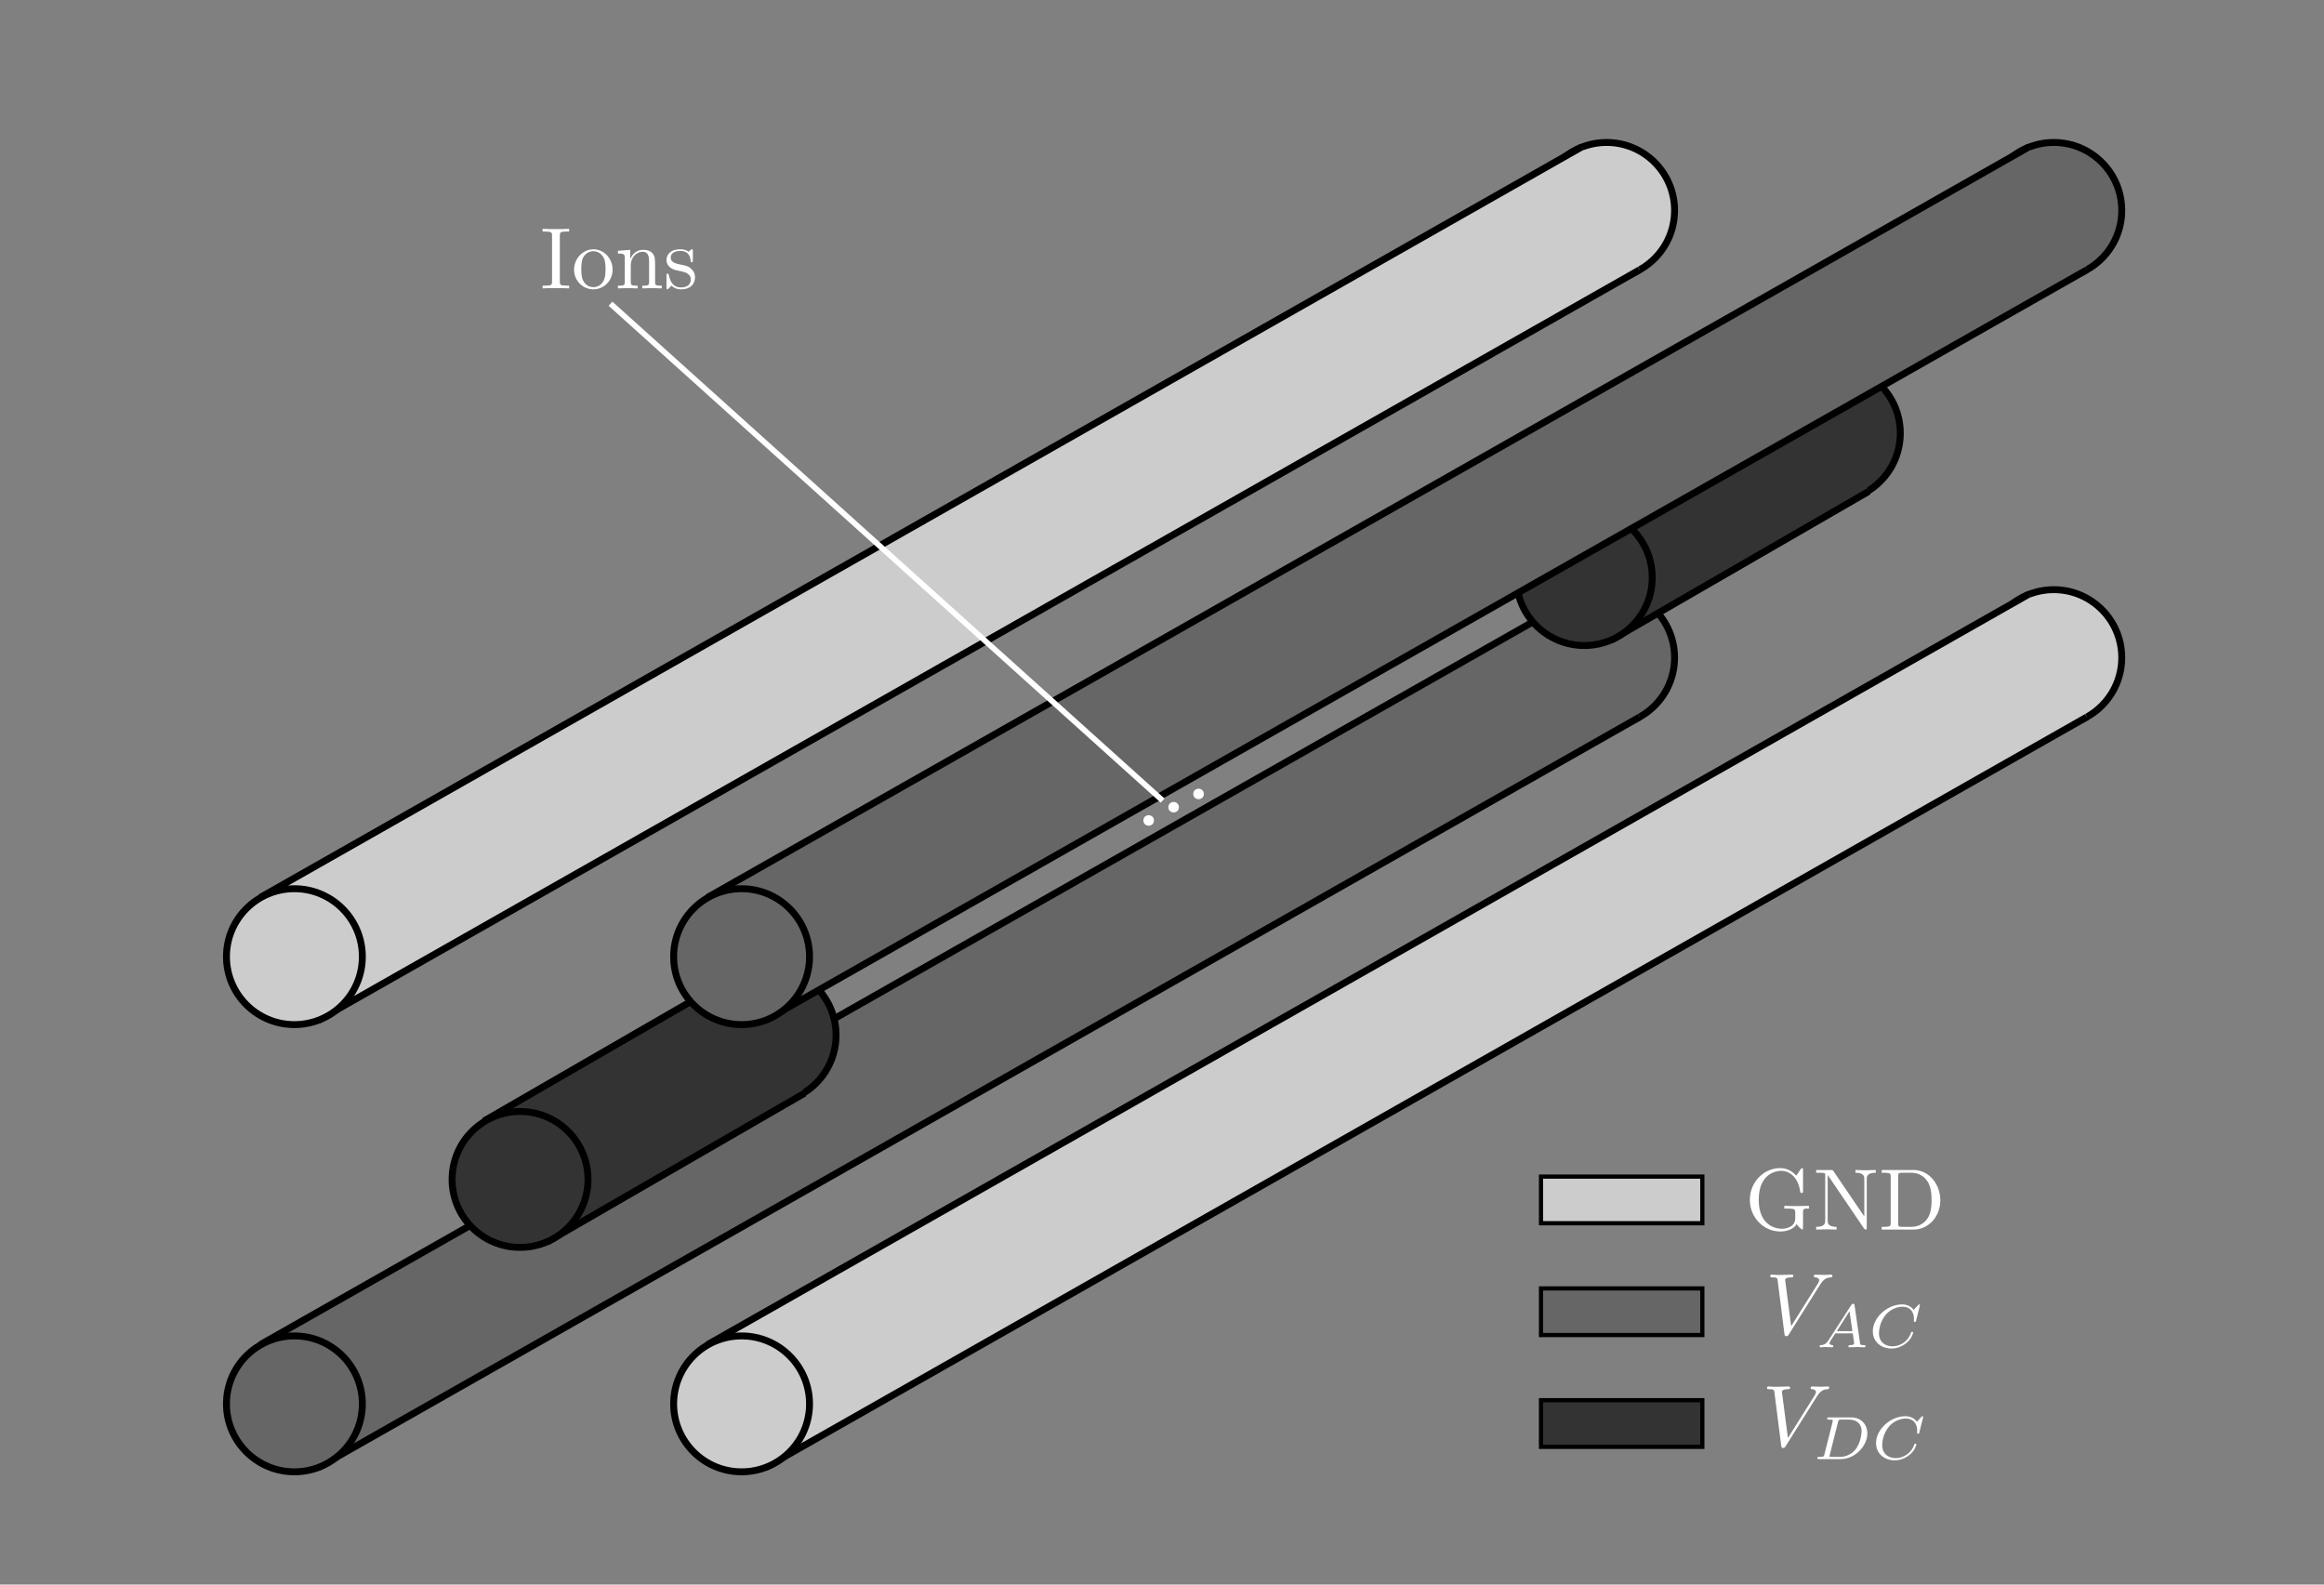 <?xml version="1.0" encoding="UTF-8" standalone="no"?>
<!-- Created with Inkscape (http://www.inkscape.org/) -->

<svg
   width="110mm"
   height="75mm"
   viewBox="0 0 110 75"
   version="1.1"
   id="svg5771"
   inkscape:version="1.1.1 (3bf5ae0d25, 2021-09-20)"
   sodipodi:docname="RF_Trap.svg"
   xmlns:inkscape="http://www.inkscape.org/namespaces/inkscape"
   xmlns:sodipodi="http://sodipodi.sourceforge.net/DTD/sodipodi-0.dtd"
   xmlns:xlink="http://www.w3.org/1999/xlink"
   xmlns="http://www.w3.org/2000/svg"
   xmlns:svg="http://www.w3.org/2000/svg">
  <rect x="0" y="0" width="110" height="75" fill="#808080" stroke="none"/>
  <sodipodi:namedview
     id="namedview5773"
     pagecolor="#303030"
     bordercolor="#ffffff"
     borderopacity="1"
     inkscape:pageshadow="0"
     inkscape:pageopacity="0"
     inkscape:pagecheckerboard="1"
     inkscape:document-units="mm"
     showgrid="false"
     inkscape:zoom="9.2363636"
     inkscape:cx="337.41634"
     inkscape:cy="217.67224"
     inkscape:window-width="3840"
     inkscape:window-height="2131"
     inkscape:window-x="1920"
     inkscape:window-y="0"
     inkscape:window-maximized="1"
     inkscape:current-layer="layer1"
     inkscape:snap-bbox="true"
     inkscape:snap-bbox-midpoints="true"
     inkscape:snap-object-midpoints="true"
     inkscape:object-paths="true" />
  <defs
     id="defs5768">
    <inkscape:path-effect
       effect="fill_between_many"
       method="originald"
       linkedpaths="#path13372-1-6-1-8-9-7-9,0,1|#path13372-1-6-1-8-9-7,0,1"
       id="path-effect20340"
       is_visible="true"
       lpeversion="0"
       join="true"
       close="true"
       autoreverse="true"
       applied="false" />
    <inkscape:path-effect
       effect="fill_between_many"
       method="originald"
       linkedpaths="#path13372-1-6,0,1|#path13372-1,0,1"
       id="path-effect20267"
       is_visible="true"
       lpeversion="0"
       join="true"
       close="true"
       autoreverse="true"
       applied="false" />
    <inkscape:path-effect
       effect="fill_between_many"
       method="originald"
       linkedpaths="#path13372-1-6-1-8,0,1|#path13372-1-6-1-8-8,0,1"
       id="path-effect20263"
       is_visible="true"
       lpeversion="0"
       join="true"
       close="true"
       autoreverse="true"
       applied="false" />
    <inkscape:path-effect
       effect="fill_between_many"
       method="originald"
       linkedpaths="#path13372-1-6,0,1|#path13372-1,0,1"
       id="path-effect20259"
       is_visible="true"
       lpeversion="0"
       join="true"
       close="true"
       autoreverse="true"
       applied="false" />
    <inkscape:path-effect
       effect="fill_between_many"
       method="originald"
       linkedpaths="#path13372-1-6-1-8,0,1|#path13372-1-6-1-8-8,0,1"
       id="path-effect20255"
       is_visible="true"
       lpeversion="0"
       join="true"
       close="true"
       autoreverse="true"
       applied="false" />
    <inkscape:path-effect
       effect="fill_between_many"
       method="originald"
       linkedpaths="#path13372-1-6,0,1|#path13372-1,0,1"
       id="path-effect20137"
       is_visible="true"
       lpeversion="0"
       join="true"
       close="true"
       autoreverse="true"
       applied="false" />
    <inkscape:path-effect
       effect="fill_between_many"
       method="originald"
       linkedpaths="#path13372-1-6-1-8,0,1|#path13372-1-6-1-8-8,0,1"
       id="path-effect20133"
       is_visible="true"
       lpeversion="0"
       join="true"
       close="true"
       autoreverse="true"
       applied="false" />
    <inkscape:path-effect
       effect="fill_between_many"
       method="originald"
       linkedpaths="#path13372-1-6,0,1|#path13372-1,0,1"
       id="path-effect18936"
       is_visible="true"
       lpeversion="0"
       join="true"
       close="true"
       autoreverse="true"
       applied="false" />
    <inkscape:path-effect
       effect="fill_between_many"
       method="originald"
       linkedpaths="#path13372-1-6,0,1|#path13372-1,0,1"
       id="path-effect17766"
       is_visible="true"
       lpeversion="0"
       join="true"
       close="true"
       autoreverse="true"
       applied="false" />
    <inkscape:path-effect
       effect="fill_between_many"
       method="originald"
       linkedpaths="#path13372-1-6,0,1|#path13372-1,0,1"
       id="path-effect17762"
       is_visible="true"
       lpeversion="0"
       join="true"
       close="true"
       autoreverse="true"
       applied="false" />
    <inkscape:path-effect
       effect="fill_between_many"
       method="originald"
       linkedpaths="#path13372-1-6,0,1|#path13372-1,0,1"
       id="path-effect17758"
       is_visible="true"
       lpeversion="0"
       join="true"
       close="true"
       autoreverse="true"
       applied="false" />
    <inkscape:path-effect
       effect="fill_between_many"
       method="originald"
       linkedpaths="#path13372-1-6,0,1|#path13372-1,0,1"
       id="path-effect17754"
       is_visible="true"
       lpeversion="0"
       join="true"
       close="true"
       autoreverse="true"
       applied="false" />
    <inkscape:path-effect
       effect="fill_between_many"
       method="originald"
       linkedpaths="#path13372-1-6,0,1|#path13372-1,0,1"
       id="path-effect17750"
       is_visible="true"
       lpeversion="0"
       join="true"
       close="true"
       autoreverse="true"
       applied="false" />
    <inkscape:path-effect
       effect="fill_between_many"
       method="originald"
       linkedpaths="#path13372-1-6,0,1|#path13372-1,0,1"
       id="path-effect17746"
       is_visible="true"
       lpeversion="0"
       join="true"
       close="true"
       autoreverse="true"
       applied="false" />
    <inkscape:path-effect
       effect="fill_between_many"
       method="originald"
       linkedpaths="#path13372-1-6,0,1|#path13372-1,0,1"
       id="path-effect17742"
       is_visible="true"
       lpeversion="0"
       join="true"
       close="true"
       autoreverse="true"
       applied="false" />
    <inkscape:path-effect
       effect="fill_between_many"
       method="originald"
       linkedpaths="#path13372-1-6,0,1|#path13372-1,0,1"
       id="path-effect17738"
       is_visible="true"
       lpeversion="0"
       join="true"
       close="true"
       autoreverse="true"
       applied="false" />
    <inkscape:path-effect
       effect="fill_between_many"
       method="originald"
       linkedpaths="#path13372-1-6,0,1|#path13372-1,0,1"
       id="path-effect17406"
       is_visible="true"
       lpeversion="0"
       join="true"
       close="true"
       autoreverse="true"
       applied="false" />
    <inkscape:path-effect
       effect="fill_between_many"
       method="originald"
       linkedpaths="#path13372-1-6,0,1|#path13372-1,0,1"
       id="path-effect17402"
       is_visible="true"
       lpeversion="0"
       join="true"
       close="true"
       autoreverse="true"
       applied="false" />
    <inkscape:path-effect
       effect="fill_between_many"
       method="originald"
       linkedpaths="#path13372-1-6,0,1|#path13372-1,0,1"
       id="path-effect17398"
       is_visible="true"
       lpeversion="0"
       join="true"
       close="true"
       autoreverse="true"
       applied="false" />
    <inkscape:path-effect
       effect="fill_between_many"
       method="originald"
       linkedpaths="#path13372-1-6,0,1|#path13372-1,0,1"
       id="path-effect17394"
       is_visible="true"
       lpeversion="0"
       join="true"
       close="true"
       autoreverse="true"
       applied="false" />
    <inkscape:path-effect
       effect="fill_between_many"
       method="originald"
       linkedpaths="#path13372-1-6,0,1|#path13372-1,0,1"
       id="path-effect16496"
       is_visible="true"
       lpeversion="0"
       join="true"
       close="true"
       autoreverse="true"
       applied="false" />
    <inkscape:path-effect
       effect="fill_between_many"
       method="originald"
       linkedpaths="#path13372-1-6,0,1|#path13372-1,0,1"
       id="path-effect16492"
       is_visible="true"
       lpeversion="0"
       join="true"
       close="true"
       autoreverse="true"
       applied="false" />
    <inkscape:path-effect
       effect="fill_between_many"
       method="originald"
       linkedpaths="#path13372-1-6,0,1|#path13372-1,0,1"
       id="path-effect16393"
       is_visible="true"
       lpeversion="0"
       join="true"
       close="true"
       autoreverse="true"
       applied="false" />
    <inkscape:path-effect
       effect="fill_between_many"
       method="originald"
       linkedpaths="#path13372,0,1|#path13372-1,0,1"
       id="path-effect13714"
       is_visible="true"
       lpeversion="0"
       join="true"
       close="true"
       autoreverse="true"
       applied="false" />
    <inkscape:path-effect
       effect="fill_between_many"
       method="originald"
       linkedpaths="#path13372-1-6,0,1|#path13372-1,0,1"
       id="path-effect16295"
       is_visible="true"
       lpeversion="0"
       join="true"
       close="true"
       autoreverse="true"
       applied="false" />
    <inkscape:path-effect
       effect="fill_between_many"
       method="originald"
       linkedpaths="#path13372-1-6-1-8,0,1|#path13372-1-6-1-8-8,0,1"
       id="path-effect19312"
       is_visible="true"
       lpeversion="0"
       join="true"
       close="true"
       autoreverse="true"
       applied="false" />
    <inkscape:path-effect
       effect="fill_between_many"
       method="originald"
       linkedpaths="#path13372-1-6-1-8-9-7-9,0,1|#path13372-1-6-1-8-9-7,0,1"
       id="path-effect20000"
       is_visible="true"
       lpeversion="0"
       join="true"
       close="true"
       autoreverse="true"
       applied="false" />
    <g
       id="g3201">
      <symbol
         overflow="visible"
         id="symbol9221">
        <path
           style="stroke:none;"
           d=""
           id="path991" />
      </symbol>
      <symbol
         overflow="visible"
         id="symbol8127">
        <path
           style="stroke:none;"
           d="M 6.266 -5.672 C 6.75 -6.453 7.172 -6.484 7.531 -6.5 C 7.656 -6.516 7.672 -6.672 7.672 -6.688 C 7.672 -6.766 7.609 -6.812 7.531 -6.812 C 7.281 -6.812 6.984 -6.781 6.719 -6.781 C 6.391 -6.781 6.047 -6.812 5.734 -6.812 C 5.672 -6.812 5.547 -6.812 5.547 -6.625 C 5.547 -6.516 5.625 -6.5 5.703 -6.5 C 5.969 -6.484 6.156 -6.375 6.156 -6.172 C 6.156 -6.016 6.016 -5.797 6.016 -5.797 L 2.953 -0.922 L 2.266 -6.203 C 2.266 -6.375 2.5 -6.5 2.953 -6.5 C 3.094 -6.5 3.203 -6.5 3.203 -6.703 C 3.203 -6.781 3.125 -6.812 3.078 -6.812 C 2.672 -6.812 2.25 -6.781 1.828 -6.781 C 1.656 -6.781 1.469 -6.781 1.281 -6.781 C 1.109 -6.781 0.922 -6.812 0.75 -6.812 C 0.672 -6.812 0.562 -6.812 0.562 -6.625 C 0.562 -6.5 0.641 -6.5 0.812 -6.5 C 1.359 -6.5 1.375 -6.406 1.406 -6.156 L 2.188 -0.016 C 2.219 0.188 2.266 0.219 2.391 0.219 C 2.547 0.219 2.594 0.172 2.672 0.047 Z M 6.266 -5.672 "
           id="path4199" />
      </symbol>
      <symbol
         overflow="visible"
         id="symbol7871">
        <path
           style="stroke:none;"
           d=""
           id="path6132" />
      </symbol>
      <symbol
         overflow="visible"
         id="symbol6727">
        <path
           style="stroke:none;"
           d="M 1.312 -0.547 C 1.266 -0.312 1.25 -0.25 0.703 -0.25 C 0.578 -0.25 0.5 -0.25 0.5 -0.094 C 0.5 0 0.578 0 0.703 0 L 3.188 0 C 4.734 0 6.219 -1.422 6.219 -2.938 C 6.219 -3.953 5.516 -4.766 4.391 -4.766 L 1.844 -4.766 C 1.703 -4.766 1.625 -4.766 1.625 -4.609 C 1.625 -4.516 1.703 -4.516 1.859 -4.516 C 1.969 -4.516 2 -4.516 2.125 -4.5 C 2.266 -4.484 2.266 -4.469 2.266 -4.391 C 2.266 -4.391 2.266 -4.344 2.25 -4.25 Z M 2.875 -4.266 C 2.938 -4.484 2.938 -4.516 3.234 -4.516 L 4.125 -4.516 C 4.906 -4.516 5.562 -4.125 5.562 -3.172 C 5.562 -3.016 5.484 -1.812 4.797 -1.016 C 4.516 -0.703 3.922 -0.25 3.062 -0.25 L 2.125 -0.25 C 1.906 -0.25 1.891 -0.266 1.891 -0.328 C 1.891 -0.328 1.891 -0.359 1.922 -0.469 Z M 2.875 -4.266 "
           id="path9897" />
      </symbol>
      <symbol
         overflow="visible"
         id="symbol9220">
        <path
           style="stroke:none;"
           d="M 5.875 -4.812 C 5.875 -4.844 5.859 -4.906 5.781 -4.906 C 5.734 -4.906 5.719 -4.891 5.656 -4.812 L 5.156 -4.281 C 5.094 -4.359 4.703 -4.906 3.844 -4.906 C 2.141 -4.906 0.484 -3.406 0.484 -1.828 C 0.484 -0.688 1.375 0.141 2.625 0.141 C 3 0.141 3.672 0.062 4.391 -0.547 C 4.938 -1.016 5.094 -1.609 5.094 -1.672 C 5.094 -1.766 5.016 -1.766 4.969 -1.766 C 4.891 -1.766 4.875 -1.734 4.844 -1.656 C 4.562 -0.703 3.594 -0.109 2.75 -0.109 C 2 -0.109 1.188 -0.516 1.188 -1.609 C 1.188 -1.812 1.234 -2.906 2.031 -3.797 C 2.516 -4.328 3.25 -4.641 3.906 -4.641 C 4.719 -4.641 5.188 -4.062 5.188 -3.281 C 5.188 -3.094 5.172 -3.031 5.172 -3 C 5.172 -2.906 5.266 -2.906 5.297 -2.906 C 5.406 -2.906 5.406 -2.922 5.438 -3.062 Z M 5.875 -4.812 "
           id="path3304" />
      </symbol>
    </g>
    <g
       id="g2936">
      <symbol
         overflow="visible"
         id="symbol7691">
        <path
           style="stroke:none;"
           d=""
           id="path1320" />
      </symbol>
      <symbol
         overflow="visible"
         id="symbol1563">
        <path
           style="stroke:none;"
           d="M 6.266 -5.672 C 6.75 -6.453 7.172 -6.484 7.531 -6.5 C 7.656 -6.516 7.672 -6.672 7.672 -6.688 C 7.672 -6.766 7.609 -6.812 7.531 -6.812 C 7.281 -6.812 6.984 -6.781 6.719 -6.781 C 6.391 -6.781 6.047 -6.812 5.734 -6.812 C 5.672 -6.812 5.547 -6.812 5.547 -6.625 C 5.547 -6.516 5.625 -6.5 5.703 -6.5 C 5.969 -6.484 6.156 -6.375 6.156 -6.172 C 6.156 -6.016 6.016 -5.797 6.016 -5.797 L 2.953 -0.922 L 2.266 -6.203 C 2.266 -6.375 2.5 -6.5 2.953 -6.5 C 3.094 -6.5 3.203 -6.5 3.203 -6.703 C 3.203 -6.781 3.125 -6.812 3.078 -6.812 C 2.672 -6.812 2.25 -6.781 1.828 -6.781 C 1.656 -6.781 1.469 -6.781 1.281 -6.781 C 1.109 -6.781 0.922 -6.812 0.75 -6.812 C 0.672 -6.812 0.562 -6.812 0.562 -6.625 C 0.562 -6.5 0.641 -6.5 0.812 -6.5 C 1.359 -6.5 1.375 -6.406 1.406 -6.156 L 2.188 -0.016 C 2.219 0.188 2.266 0.219 2.391 0.219 C 2.547 0.219 2.594 0.172 2.672 0.047 Z M 6.266 -5.672 "
           id="path412" />
      </symbol>
      <symbol
         overflow="visible"
         id="symbol3314">
        <path
           style="stroke:none;"
           d=""
           id="path4948" />
      </symbol>
      <symbol
         overflow="visible"
         id="symbol8338">
        <path
           style="stroke:none;"
           d="M 1.438 -0.844 C 1.188 -0.453 0.969 -0.281 0.562 -0.25 C 0.484 -0.25 0.391 -0.25 0.391 -0.109 C 0.391 -0.031 0.453 0 0.5 0 C 0.672 0 0.906 -0.031 1.094 -0.031 C 1.312 -0.031 1.609 0 1.812 0 C 1.844 0 1.953 0 1.953 -0.156 C 1.953 -0.25 1.859 -0.25 1.828 -0.25 C 1.781 -0.266 1.531 -0.266 1.531 -0.453 C 1.531 -0.547 1.594 -0.656 1.625 -0.719 L 2.188 -1.594 L 4.188 -1.594 L 4.344 -0.438 C 4.328 -0.359 4.281 -0.25 3.875 -0.25 C 3.781 -0.25 3.688 -0.25 3.688 -0.094 C 3.688 -0.062 3.703 0 3.797 0 C 4 0 4.5 -0.031 4.703 -0.031 C 4.828 -0.031 4.984 -0.016 5.109 -0.016 C 5.234 -0.016 5.375 0 5.5 0 C 5.594 0 5.641 -0.062 5.641 -0.141 C 5.641 -0.25 5.562 -0.25 5.453 -0.25 C 5.047 -0.25 5.031 -0.312 5.016 -0.469 L 4.391 -4.781 C 4.375 -4.922 4.359 -4.969 4.234 -4.969 C 4.094 -4.969 4.062 -4.906 4 -4.812 Z M 2.359 -1.844 L 3.812 -4.125 L 4.141 -1.844 Z M 2.359 -1.844 "
           id="path8192" />
      </symbol>
      <symbol
         overflow="visible"
         id="symbol5113">
        <path
           style="stroke:none;"
           d="M 5.875 -4.812 C 5.875 -4.844 5.859 -4.906 5.781 -4.906 C 5.734 -4.906 5.719 -4.891 5.656 -4.812 L 5.156 -4.281 C 5.094 -4.359 4.703 -4.906 3.844 -4.906 C 2.141 -4.906 0.484 -3.406 0.484 -1.828 C 0.484 -0.688 1.375 0.141 2.625 0.141 C 3 0.141 3.672 0.062 4.391 -0.547 C 4.938 -1.016 5.094 -1.609 5.094 -1.672 C 5.094 -1.766 5.016 -1.766 4.969 -1.766 C 4.891 -1.766 4.875 -1.734 4.844 -1.656 C 4.562 -0.703 3.594 -0.109 2.75 -0.109 C 2 -0.109 1.188 -0.516 1.188 -1.609 C 1.188 -1.812 1.234 -2.906 2.031 -3.797 C 2.516 -4.328 3.25 -4.641 3.906 -4.641 C 4.719 -4.641 5.188 -4.062 5.188 -3.281 C 5.188 -3.094 5.172 -3.031 5.172 -3 C 5.172 -2.906 5.266 -2.906 5.297 -2.906 C 5.406 -2.906 5.406 -2.922 5.438 -3.062 Z M 5.875 -4.812 "
           id="path1889" />
      </symbol>
    </g>
    <g
       id="g3189">
      <symbol
         overflow="visible"
         id="symbol6998">
        <path
           style="stroke:none;"
           d=""
           id="path641" />
      </symbol>
      <symbol
         overflow="visible"
         id="symbol9158">
        <path
           style="stroke:none;"
           d="M 5.906 -0.625 C 6.047 -0.406 6.438 -0.016 6.547 -0.016 C 6.641 -0.016 6.641 -0.094 6.641 -0.234 L 6.641 -1.969 C 6.641 -2.359 6.672 -2.406 7.328 -2.406 L 7.328 -2.719 C 6.953 -2.719 6.406 -2.688 6.109 -2.688 C 5.719 -2.688 4.859 -2.688 4.5 -2.719 L 4.5 -2.406 L 4.828 -2.406 C 5.719 -2.406 5.75 -2.297 5.75 -1.938 L 5.75 -1.297 C 5.75 -0.172 4.484 -0.094 4.203 -0.094 C 3.562 -0.094 1.578 -0.438 1.578 -3.406 C 1.578 -6.391 3.547 -6.719 4.141 -6.719 C 5.219 -6.719 6.125 -5.828 6.312 -4.359 C 6.344 -4.219 6.344 -4.188 6.484 -4.188 C 6.641 -4.188 6.641 -4.219 6.641 -4.422 L 6.641 -6.781 C 6.641 -6.953 6.641 -7.031 6.531 -7.031 C 6.484 -7.031 6.453 -7.031 6.375 -6.906 L 5.875 -6.172 C 5.547 -6.484 5.016 -7.031 4.031 -7.031 C 2.172 -7.031 0.562 -5.453 0.562 -3.406 C 0.562 -1.359 2.156 0.219 4.047 0.219 C 4.781 0.219 5.578 -0.047 5.906 -0.625 Z M 5.906 -0.625 "
           id="path1915" />
      </symbol>
      <symbol
         overflow="visible"
         id="symbol9622">
        <path
           style="stroke:none;"
           d="M 2.312 -6.672 C 2.219 -6.797 2.219 -6.812 2.031 -6.812 L 0.328 -6.812 L 0.328 -6.5 L 0.625 -6.5 C 0.766 -6.5 0.969 -6.484 1.109 -6.484 C 1.344 -6.453 1.359 -6.438 1.359 -6.25 L 1.359 -1.047 C 1.359 -0.781 1.359 -0.312 0.328 -0.312 L 0.328 0 C 0.672 -0.016 1.172 -0.031 1.5 -0.031 C 1.828 -0.031 2.312 -0.016 2.656 0 L 2.656 -0.312 C 1.641 -0.312 1.641 -0.781 1.641 -1.047 L 1.641 -6.234 C 1.688 -6.188 1.688 -6.172 1.734 -6.109 L 5.797 -0.125 C 5.891 -0.016 5.906 0 5.969 0 C 6.109 0 6.109 -0.062 6.109 -0.266 L 6.109 -5.766 C 6.109 -6.031 6.109 -6.5 7.141 -6.5 L 7.141 -6.812 C 6.781 -6.797 6.297 -6.781 5.969 -6.781 C 5.641 -6.781 5.156 -6.797 4.812 -6.812 L 4.812 -6.5 C 5.828 -6.5 5.828 -6.031 5.828 -5.766 L 5.828 -1.5 Z M 2.312 -6.672 "
           id="path5568" />
      </symbol>
      <symbol
         overflow="visible"
         id="symbol9681">
        <path
           style="stroke:none;"
           d="M 0.344 -6.812 L 0.344 -6.5 L 0.594 -6.5 C 1.359 -6.5 1.375 -6.391 1.375 -6.031 L 1.375 -0.781 C 1.375 -0.422 1.359 -0.312 0.594 -0.312 L 0.344 -0.312 L 0.344 0 L 4 0 C 5.672 0 7.047 -1.469 7.047 -3.344 C 7.047 -5.25 5.703 -6.812 4 -6.812 Z M 2.719 -0.312 C 2.25 -0.312 2.234 -0.375 2.234 -0.703 L 2.234 -6.094 C 2.234 -6.438 2.25 -6.5 2.719 -6.5 L 3.719 -6.5 C 4.344 -6.5 5.031 -6.281 5.531 -5.578 C 5.969 -4.984 6.047 -4.125 6.047 -3.344 C 6.047 -2.25 5.859 -1.641 5.5 -1.156 C 5.297 -0.891 4.734 -0.312 3.734 -0.312 Z M 2.719 -0.312 "
           id="path5000" />
      </symbol>
    </g>
    <g
       id="g4836">
      <symbol
         overflow="visible"
         id="symbol6117">
        <path
           style="stroke:none;"
           d=""
           id="path5928" />
      </symbol>
      <symbol
         overflow="visible"
         id="symbol1372">
        <path
           style="stroke:none;"
           d="M 2.25 -6.031 C 2.25 -6.391 2.266 -6.5 3.062 -6.5 L 3.312 -6.5 L 3.312 -6.812 C 2.969 -6.781 2.188 -6.781 1.797 -6.781 C 1.422 -6.781 0.625 -6.781 0.281 -6.812 L 0.281 -6.5 L 0.531 -6.5 C 1.328 -6.5 1.359 -6.391 1.359 -6.031 L 1.359 -0.781 C 1.359 -0.422 1.328 -0.312 0.531 -0.312 L 0.281 -0.312 L 0.281 0 C 0.625 -0.031 1.422 -0.031 1.797 -0.031 C 2.188 -0.031 2.969 -0.031 3.312 0 L 3.312 -0.312 L 3.062 -0.312 C 2.266 -0.312 2.25 -0.422 2.25 -0.781 Z M 2.25 -6.031 "
           id="path4775" />
      </symbol>
      <symbol
         overflow="visible"
         id="symbol1012">
        <path
           style="stroke:none;"
           d="M 4.688 -2.141 C 4.688 -3.406 3.703 -4.469 2.5 -4.469 C 1.25 -4.469 0.281 -3.375 0.281 -2.141 C 0.281 -0.844 1.312 0.109 2.484 0.109 C 3.688 0.109 4.688 -0.875 4.688 -2.141 Z M 2.5 -0.141 C 2.062 -0.141 1.625 -0.344 1.359 -0.812 C 1.109 -1.25 1.109 -1.859 1.109 -2.219 C 1.109 -2.609 1.109 -3.141 1.344 -3.578 C 1.609 -4.031 2.078 -4.25 2.484 -4.25 C 2.922 -4.25 3.344 -4.031 3.609 -3.594 C 3.875 -3.172 3.875 -2.594 3.875 -2.219 C 3.875 -1.859 3.875 -1.312 3.656 -0.875 C 3.422 -0.422 2.984 -0.141 2.5 -0.141 Z M 2.5 -0.141 "
           id="path454" />
      </symbol>
      <symbol
         overflow="visible"
         id="symbol7525">
        <path
           style="stroke:none;"
           d="M 1.094 -3.422 L 1.094 -0.75 C 1.094 -0.312 0.984 -0.312 0.312 -0.312 L 0.312 0 C 0.672 -0.016 1.172 -0.031 1.453 -0.031 C 1.703 -0.031 2.219 -0.016 2.562 0 L 2.562 -0.312 C 1.891 -0.312 1.781 -0.312 1.781 -0.75 L 1.781 -2.594 C 1.781 -3.625 2.5 -4.188 3.125 -4.188 C 3.766 -4.188 3.875 -3.656 3.875 -3.078 L 3.875 -0.75 C 3.875 -0.312 3.766 -0.312 3.094 -0.312 L 3.094 0 C 3.438 -0.016 3.953 -0.031 4.219 -0.031 C 4.469 -0.031 5 -0.016 5.328 0 L 5.328 -0.312 C 4.812 -0.312 4.562 -0.312 4.562 -0.609 L 4.562 -2.516 C 4.562 -3.375 4.562 -3.672 4.25 -4.031 C 4.109 -4.203 3.781 -4.406 3.203 -4.406 C 2.469 -4.406 2 -3.984 1.719 -3.359 L 1.719 -4.406 L 0.312 -4.297 L 0.312 -3.984 C 1.016 -3.984 1.094 -3.922 1.094 -3.422 Z M 1.094 -3.422 "
           id="path1468" />
      </symbol>
      <symbol
         overflow="visible"
         id="symbol6103">
        <path
           style="stroke:none;"
           d="M 2.078 -1.938 C 2.297 -1.891 3.109 -1.734 3.109 -1.016 C 3.109 -0.516 2.766 -0.109 1.984 -0.109 C 1.141 -0.109 0.781 -0.672 0.594 -1.531 C 0.562 -1.656 0.562 -1.688 0.453 -1.688 C 0.328 -1.688 0.328 -1.625 0.328 -1.453 L 0.328 -0.125 C 0.328 0.047 0.328 0.109 0.438 0.109 C 0.484 0.109 0.5 0.094 0.688 -0.094 C 0.703 -0.109 0.703 -0.125 0.891 -0.312 C 1.328 0.094 1.781 0.109 1.984 0.109 C 3.125 0.109 3.594 -0.562 3.594 -1.281 C 3.594 -1.797 3.297 -2.109 3.172 -2.219 C 2.844 -2.547 2.453 -2.625 2.031 -2.703 C 1.469 -2.812 0.812 -2.938 0.812 -3.516 C 0.812 -3.875 1.062 -4.281 1.922 -4.281 C 3.016 -4.281 3.078 -3.375 3.094 -3.078 C 3.094 -2.984 3.188 -2.984 3.203 -2.984 C 3.344 -2.984 3.344 -3.031 3.344 -3.219 L 3.344 -4.234 C 3.344 -4.391 3.344 -4.469 3.234 -4.469 C 3.188 -4.469 3.156 -4.469 3.031 -4.344 C 3 -4.312 2.906 -4.219 2.859 -4.188 C 2.484 -4.469 2.078 -4.469 1.922 -4.469 C 0.703 -4.469 0.328 -3.797 0.328 -3.234 C 0.328 -2.891 0.484 -2.609 0.75 -2.391 C 1.078 -2.141 1.359 -2.078 2.078 -1.938 Z M 2.078 -1.938 "
           id="path7126" />
      </symbol>
    </g>
  </defs>
  <g
     inkscape:label="Layer 1"
     inkscape:groupmode="layer"
     id="layer1">
    <path
       inkscape:original-d="M -5.50413,32.977439"
       inkscape:path-effect="#path-effect17762"
       d="M -5.504,32.977"
       id="path16297-8-8"
       style="fill:#ffffff;stroke-width:0.364" />
    <g
       id="g19358-6"
       transform="translate(-57.482,-17.229)"
       style="fill:#666666">
      <circle
         style="fill:#666666;fill-opacity:1;stroke:#000000;stroke-width:0.327;stroke-miterlimit:4;stroke-dasharray:none;stroke-opacity:1;paint-order:markers fill stroke"
         id="path13202-4-2-5"
         cx="-133.527"
         cy="-48.355"
         r="3.216"
         transform="scale(-1)" />
      <path
         inkscape:original-d="M 0,0"
         inkscape:path-effect="#path-effect20255"
         d="M 72.536,86.693 135.091,51.167 132.361,45.344 69.807,80.871 Z"
         id="path19314-2"
         style="fill:#666666" />
      <path
         style="fill:#666666;stroke:#000000;stroke-width:0.327;stroke-linecap:butt;stroke-linejoin:miter;stroke-miterlimit:4;stroke-dasharray:none;stroke-opacity:1"
         d="M 72.536,86.693 135.091,51.167"
         id="path13372-1-6-1-8-6"
         sodipodi:nodetypes="cc" />
      <path
         style="fill:#666666;stroke:#000000;stroke-width:0.327;stroke-linecap:butt;stroke-linejoin:miter;stroke-miterlimit:4;stroke-dasharray:none;stroke-opacity:1"
         d="M 69.807,80.871 132.361,45.344"
         id="path13372-1-6-1-8-8-5"
         sodipodi:nodetypes="cc" />
      <circle
         style="fill:#666666;fill-opacity:1;stroke:#000000;stroke-width:0.327;stroke-miterlimit:4;stroke-dasharray:none;stroke-opacity:1;paint-order:markers fill stroke"
         id="path13202-7-2-9-8"
         cx="71.417"
         cy="83.676"
         r="3.216" />
      <path
         inkscape:original-d="M 113.31581,86.680954"
         inkscape:path-effect="#path-effect20259"
         d="M 113.316,86.681"
         id="path16297-8-8-8-7"
         style="fill:#666666;stroke-width:0.364" />
    </g>
    <g
       id="g20027"
       transform="translate(-108.14,-43.16)"
       style="fill:#333333">
      <circle
         style="fill:#333333;fill-opacity:1;stroke:#000000;stroke-width:0.327;stroke-miterlimit:4;stroke-dasharray:none;stroke-opacity:1;paint-order:markers fill stroke"
         id="path13202-4-2-6"
         cx="-144.496"
         cy="-92.152"
         r="3.216"
         transform="scale(-1)" />
      <path
         inkscape:original-d="M 0,0"
         inkscape:path-effect="#path-effect20000"
         d="m 134.04,101.941 12.182,-7.039 -2.992,-5.723 -12.182,7.039 z"
         id="path20002"
         style="fill:#333333" />
      <path
         style="fill:#333333;stroke:#000000;stroke-width:0.327;stroke-linecap:butt;stroke-linejoin:miter;stroke-miterlimit:4;stroke-dasharray:none;stroke-opacity:1"
         d="m 131.047,96.218 12.182,-7.039"
         id="path13372-1-6-1-8-9-7"
         sodipodi:nodetypes="cc" />
      <path
         style="fill:#333333;stroke:#000000;stroke-width:0.327;stroke-linecap:butt;stroke-linejoin:miter;stroke-miterlimit:4;stroke-dasharray:none;stroke-opacity:1"
         d="m 134.04,101.941 12.182,-7.039"
         id="path13372-1-6-1-8-9-7-9"
         sodipodi:nodetypes="cc" />
      <circle
         style="fill:#333333;fill-opacity:1;stroke:#000000;stroke-width:0.327;stroke-miterlimit:4;stroke-dasharray:none;stroke-opacity:1;paint-order:markers fill stroke"
         id="path13202-7-2-9-0"
         cx="132.755"
         cy="98.984"
         r="3.216" />
    </g>
    <g
       id="g20027-8"
       transform="translate(-57.767,-71.647)"
       style="fill:#333333">
      <circle
         style="fill:#333333;fill-opacity:1;stroke:#000000;stroke-width:0.327;stroke-miterlimit:4;stroke-dasharray:none;stroke-opacity:1;paint-order:markers fill stroke"
         id="path13202-4-2-6-7"
         cx="-144.496"
         cy="-92.152"
         r="3.216"
         transform="scale(-1)" />
      <path
         inkscape:original-d="M 0,0"
         inkscape:path-effect="#path-effect20340"
         d="m 134.04,101.941 12.182,-7.039 -2.992,-5.723 -12.182,7.039 z"
         id="path20002-0"
         style="fill:#333333" />
      <path
         style="fill:#333333;stroke:#000000;stroke-width:0.327;stroke-linecap:butt;stroke-linejoin:miter;stroke-miterlimit:4;stroke-dasharray:none;stroke-opacity:1"
         d="m 131.047,96.218 12.182,-7.039"
         id="path13372-1-6-1-8-9-7-8"
         sodipodi:nodetypes="cc" />
      <path
         style="fill:#333333;stroke:#000000;stroke-width:0.327;stroke-linecap:butt;stroke-linejoin:miter;stroke-miterlimit:4;stroke-dasharray:none;stroke-opacity:1"
         d="m 134.04,101.941 12.182,-7.039"
         id="path13372-1-6-1-8-9-7-9-6"
         sodipodi:nodetypes="cc" />
      <circle
         style="fill:#333333;fill-opacity:1;stroke:#000000;stroke-width:0.327;stroke-miterlimit:4;stroke-dasharray:none;stroke-opacity:1;paint-order:markers fill stroke"
         id="path13202-7-2-9-0-2"
         cx="132.755"
         cy="98.984"
         r="3.216" />
    </g>
    <g
       id="g19358"
       transform="translate(-57.482,-38.396)"
       style="fill:#cccccc">
      <circle
         style="fill:#cccccc;fill-opacity:1;stroke:#000000;stroke-width:0.327;stroke-miterlimit:4;stroke-dasharray:none;stroke-opacity:1;paint-order:markers fill stroke"
         id="path13202-4-2"
         cx="-133.527"
         cy="-48.355"
         r="3.216"
         transform="scale(-1)" />
      <path
         inkscape:original-d="M 0,0"
         inkscape:path-effect="#path-effect19312"
         d="M 72.536,86.693 135.091,51.167 132.361,45.344 69.807,80.871 Z"
         id="path19314"
         style="fill:#cccccc" />
      <path
         style="fill:#cccccc;stroke:#000000;stroke-width:0.327;stroke-linecap:butt;stroke-linejoin:miter;stroke-miterlimit:4;stroke-dasharray:none;stroke-opacity:1"
         d="M 72.536,86.693 135.091,51.167"
         id="path13372-1-6-1-8"
         sodipodi:nodetypes="cc" />
      <path
         style="fill:#cccccc;stroke:#000000;stroke-width:0.327;stroke-linecap:butt;stroke-linejoin:miter;stroke-miterlimit:4;stroke-dasharray:none;stroke-opacity:1"
         d="M 69.807,80.871 132.361,45.344"
         id="path13372-1-6-1-8-8"
         sodipodi:nodetypes="cc" />
      <circle
         style="fill:#cccccc;fill-opacity:1;stroke:#000000;stroke-width:0.327;stroke-miterlimit:4;stroke-dasharray:none;stroke-opacity:1;paint-order:markers fill stroke"
         id="path13202-7-2-9"
         cx="71.417"
         cy="83.676"
         r="3.216" />
      <path
         inkscape:original-d="M 113.31581,86.680954"
         inkscape:path-effect="#path-effect18936"
         d="M 113.316,86.681"
         id="path16297-8-8-8"
         style="fill:#cccccc;stroke-width:0.364" />
    </g>
    <circle
       style="fill:#ffffff;fill-opacity:1;stroke:#ffffff;stroke-width:0.158;stroke-miterlimit:4;stroke-dasharray:none;stroke-opacity:1;paint-order:markers fill stroke"
       id="path20442"
       cx="-55.55"
       cy="-38.206"
       r="0.171"
       transform="scale(-1)" />
    <circle
       style="fill:#ffffff;fill-opacity:1;stroke:#ffffff;stroke-width:0.158;stroke-miterlimit:4;stroke-dasharray:none;stroke-opacity:1;paint-order:markers fill stroke"
       id="path20442-4"
       cx="-56.73"
       cy="-37.579"
       r="0.171"
       transform="scale(-1)" />
    <circle
       style="fill:#ffffff;fill-opacity:1;stroke:#ffffff;stroke-width:0.158;stroke-miterlimit:4;stroke-dasharray:none;stroke-opacity:1;paint-order:markers fill stroke"
       id="path20442-3"
       cx="-54.369"
       cy="-38.833"
       r="0.171"
       transform="scale(-1)" />
    <g
       id="g19358-0-9"
       transform="translate(-36.316,-17.229)"
       style="fill:#cccccc">
      <circle
         style="fill:#cccccc;fill-opacity:1;stroke:#000000;stroke-width:0.327;stroke-miterlimit:4;stroke-dasharray:none;stroke-opacity:1;paint-order:markers fill stroke"
         id="path13202-4-2-3-6"
         cx="-133.527"
         cy="-48.355"
         r="3.216"
         transform="scale(-1)" />
      <path
         inkscape:original-d="M 0,0"
         inkscape:path-effect="#path-effect20263"
         d="M 72.536,86.693 135.091,51.167 132.361,45.344 69.807,80.871 Z"
         id="path19314-3-0"
         style="fill:#cccccc" />
      <path
         style="fill:#cccccc;stroke:#000000;stroke-width:0.327;stroke-linecap:butt;stroke-linejoin:miter;stroke-miterlimit:4;stroke-dasharray:none;stroke-opacity:1"
         d="M 72.536,86.693 135.091,51.167"
         id="path13372-1-6-1-8-3-4"
         sodipodi:nodetypes="cc" />
      <path
         style="fill:#cccccc;stroke:#000000;stroke-width:0.327;stroke-linecap:butt;stroke-linejoin:miter;stroke-miterlimit:4;stroke-dasharray:none;stroke-opacity:1"
         d="M 69.807,80.871 132.361,45.344"
         id="path13372-1-6-1-8-8-7-1"
         sodipodi:nodetypes="cc" />
      <circle
         style="fill:#cccccc;fill-opacity:1;stroke:#000000;stroke-width:0.327;stroke-miterlimit:4;stroke-dasharray:none;stroke-opacity:1;paint-order:markers fill stroke"
         id="path13202-7-2-9-3-0"
         cx="71.417"
         cy="83.676"
         r="3.216" />
      <path
         inkscape:original-d="M 113.31581,86.680954"
         inkscape:path-effect="#path-effect20267"
         d="M 113.316,86.681"
         id="path16297-8-8-8-2-4"
         style="fill:#cccccc;stroke-width:0.364" />
    </g>
    <g
       id="g19358-0"
       transform="translate(-36.316,-38.396)"
       style="fill:#666666">
      <circle
         style="fill:#666666;fill-opacity:1;stroke:#000000;stroke-width:0.327;stroke-miterlimit:4;stroke-dasharray:none;stroke-opacity:1;paint-order:markers fill stroke"
         id="path13202-4-2-3"
         cx="-133.527"
         cy="-48.355"
         r="3.216"
         transform="scale(-1)" />
      <path
         inkscape:original-d="M 0,0"
         inkscape:path-effect="#path-effect20133"
         d="M 72.536,86.693 135.091,51.167 132.361,45.344 69.807,80.871 Z"
         id="path19314-3"
         style="fill:#666666" />
      <path
         style="fill:#666666;stroke:#000000;stroke-width:0.327;stroke-linecap:butt;stroke-linejoin:miter;stroke-miterlimit:4;stroke-dasharray:none;stroke-opacity:1"
         d="M 72.536,86.693 135.091,51.167"
         id="path13372-1-6-1-8-3"
         sodipodi:nodetypes="cc" />
      <path
         style="fill:#666666;stroke:#000000;stroke-width:0.327;stroke-linecap:butt;stroke-linejoin:miter;stroke-miterlimit:4;stroke-dasharray:none;stroke-opacity:1"
         d="M 69.807,80.871 132.361,45.344"
         id="path13372-1-6-1-8-8-7"
         sodipodi:nodetypes="cc" />
      <circle
         style="fill:#666666;fill-opacity:1;stroke:#000000;stroke-width:0.327;stroke-miterlimit:4;stroke-dasharray:none;stroke-opacity:1;paint-order:markers fill stroke"
         id="path13202-7-2-9-3"
         cx="71.417"
         cy="83.676"
         r="3.216" />
      <path
         inkscape:original-d="M 113.31581,86.680954"
         inkscape:path-effect="#path-effect20137"
         d="M 113.316,86.681"
         id="path16297-8-8-8-2"
         style="fill:#666666;stroke-width:0.364" />
    </g>
    <path
       style="fill:#ffffff;stroke:#ffffff;stroke-width:0.265px;stroke-linecap:butt;stroke-linejoin:miter;stroke-opacity:1"
       d="M 28.896,14.375 55.03,37.892"
       id="path21077"
       sodipodi:nodetypes="cc" />
    <g
       inkscape:label=""
       transform="matrix(0.414,0,0,0.414,45.347,34.51)"
       id="g24377"
       style="fill:#ffffff;stroke:#ffffff">
      <g
         id="g8141"
         style="fill:#ffffff;stroke:#ffffff">
        <g
           style="fill:#ffffff;fill-opacity:1;stroke:#ffffff"
           id="g4543">
          <use
             xlink:href="#symbol8127"
             x="91.925"
             y="81.963"
             id="use3609"
             style="fill:#ffffff;stroke:#ffffff"
             width="100%"
             height="100%" />
        </g>
        <g
           style="fill:#ffffff;fill-opacity:1;stroke:#ffffff"
           id="g251">
          <use
             xlink:href="#symbol6727"
             x="97.737"
             y="83.457"
             id="use8274"
             style="fill:#ffffff;stroke:#ffffff"
             width="100%"
             height="100%" />
        </g>
        <g
           style="fill:#ffffff;fill-opacity:1;stroke:#ffffff"
           id="g1856">
          <use
             xlink:href="#symbol9220"
             x="104.467"
             y="83.457"
             id="use7887"
             style="fill:#ffffff;stroke:#ffffff"
             width="100%"
             height="100%" />
        </g>
      </g>
    </g>
    <g
       inkscape:label=""
       transform="matrix(0.414,0,0,0.414,45.5,29.218)"
       id="g24633"
       style="fill:#ffffff;stroke:#ffffff">
      <g
         id="g5914"
         style="fill:#ffffff;stroke:#ffffff">
        <g
           style="fill:#ffffff;fill-opacity:1;stroke:#ffffff"
           id="g8978">
          <use
             xlink:href="#symbol1563"
             x="91.925"
             y="81.963"
             id="use9116"
             style="fill:#ffffff;stroke:#ffffff"
             width="100%"
             height="100%" />
        </g>
        <g
           style="fill:#ffffff;fill-opacity:1;stroke:#ffffff"
           id="g6315">
          <use
             xlink:href="#symbol8338"
             x="97.737"
             y="83.457"
             id="use2527"
             style="fill:#ffffff;stroke:#ffffff"
             width="100%"
             height="100%" />
          <use
             xlink:href="#symbol5113"
             x="103.728"
             y="83.457"
             id="use3040"
             style="fill:#ffffff;stroke:#ffffff"
             width="100%"
             height="100%" />
        </g>
      </g>
    </g>
    <g
       inkscape:label=""
       transform="matrix(0.414,0,0,0.414,44.535,24.265)"
       id="g24921"
       style="fill:#ffffff;stroke:#ffffff">
      <g
         id="g1506"
         style="fill:#ffffff;stroke:#ffffff">
        <g
           style="fill:#ffffff;fill-opacity:1;stroke:#ffffff"
           id="g160">
          <use
             xlink:href="#symbol9158"
             x="91.925"
             y="81.963"
             id="use6855"
             style="fill:#ffffff;stroke:#ffffff"
             width="100%"
             height="100%" />
          <use
             xlink:href="#symbol9622"
             x="99.743"
             y="81.963"
             id="use467"
             style="fill:#ffffff;stroke:#ffffff"
             width="100%"
             height="100%" />
          <use
             xlink:href="#symbol9681"
             x="107.215"
             y="81.963"
             id="use6639"
             style="fill:#ffffff;stroke:#ffffff"
             width="100%"
             height="100%" />
        </g>
      </g>
    </g>
    <g
       inkscape:label=""
       transform="matrix(0.414,0,0,0.414,-12.49,-20.283)"
       id="g25239"
       style="fill:#ffffff;stroke:#ffffff">
      <g
         id="g1106"
         style="fill:#ffffff;stroke:#ffffff">
        <g
           style="fill:#ffffff;fill-opacity:1;stroke:#ffffff"
           id="g8369">
          <use
             xlink:href="#symbol1372"
             x="91.925"
             y="81.963"
             id="use1242"
             style="fill:#ffffff;stroke:#ffffff"
             width="100%"
             height="100%" />
          <use
             xlink:href="#symbol1012"
             x="95.522"
             y="81.963"
             id="use723"
             style="fill:#ffffff;stroke:#ffffff"
             width="100%"
             height="100%" />
          <use
             xlink:href="#symbol7525"
             x="100.504"
             y="81.963"
             id="use4982"
             style="fill:#ffffff;stroke:#ffffff"
             width="100%"
             height="100%" />
          <use
             xlink:href="#symbol6103"
             x="106.039"
             y="81.963"
             id="use5225"
             style="fill:#ffffff;stroke:#ffffff"
             width="100%"
             height="100%" />
        </g>
      </g>
    </g>
    <rect
       style="fill:#cccccc;fill-opacity:1;stroke:#000000;stroke-width:0.2;stroke-miterlimit:4;stroke-dasharray:none;stroke-opacity:1;paint-order:markers fill stroke"
       id="rect26048"
       width="7.635"
       height="2.207"
       x="72.94"
       y="55.69" />
    <rect
       style="fill:#333333;fill-opacity:1;stroke:#000000;stroke-width:0.2;stroke-miterlimit:4;stroke-dasharray:none;stroke-opacity:1;paint-order:markers fill stroke"
       id="rect26048-2"
       width="7.635"
       height="2.207"
       x="72.94"
       y="66.273" />
    <rect
       style="fill:#666666;fill-opacity:1;stroke:#000000;stroke-width:0.2;stroke-miterlimit:4;stroke-dasharray:none;stroke-opacity:1;paint-order:markers fill stroke"
       id="rect26048-8"
       width="7.635"
       height="2.207"
       x="72.94"
       y="60.982" />
  </g>
</svg>
